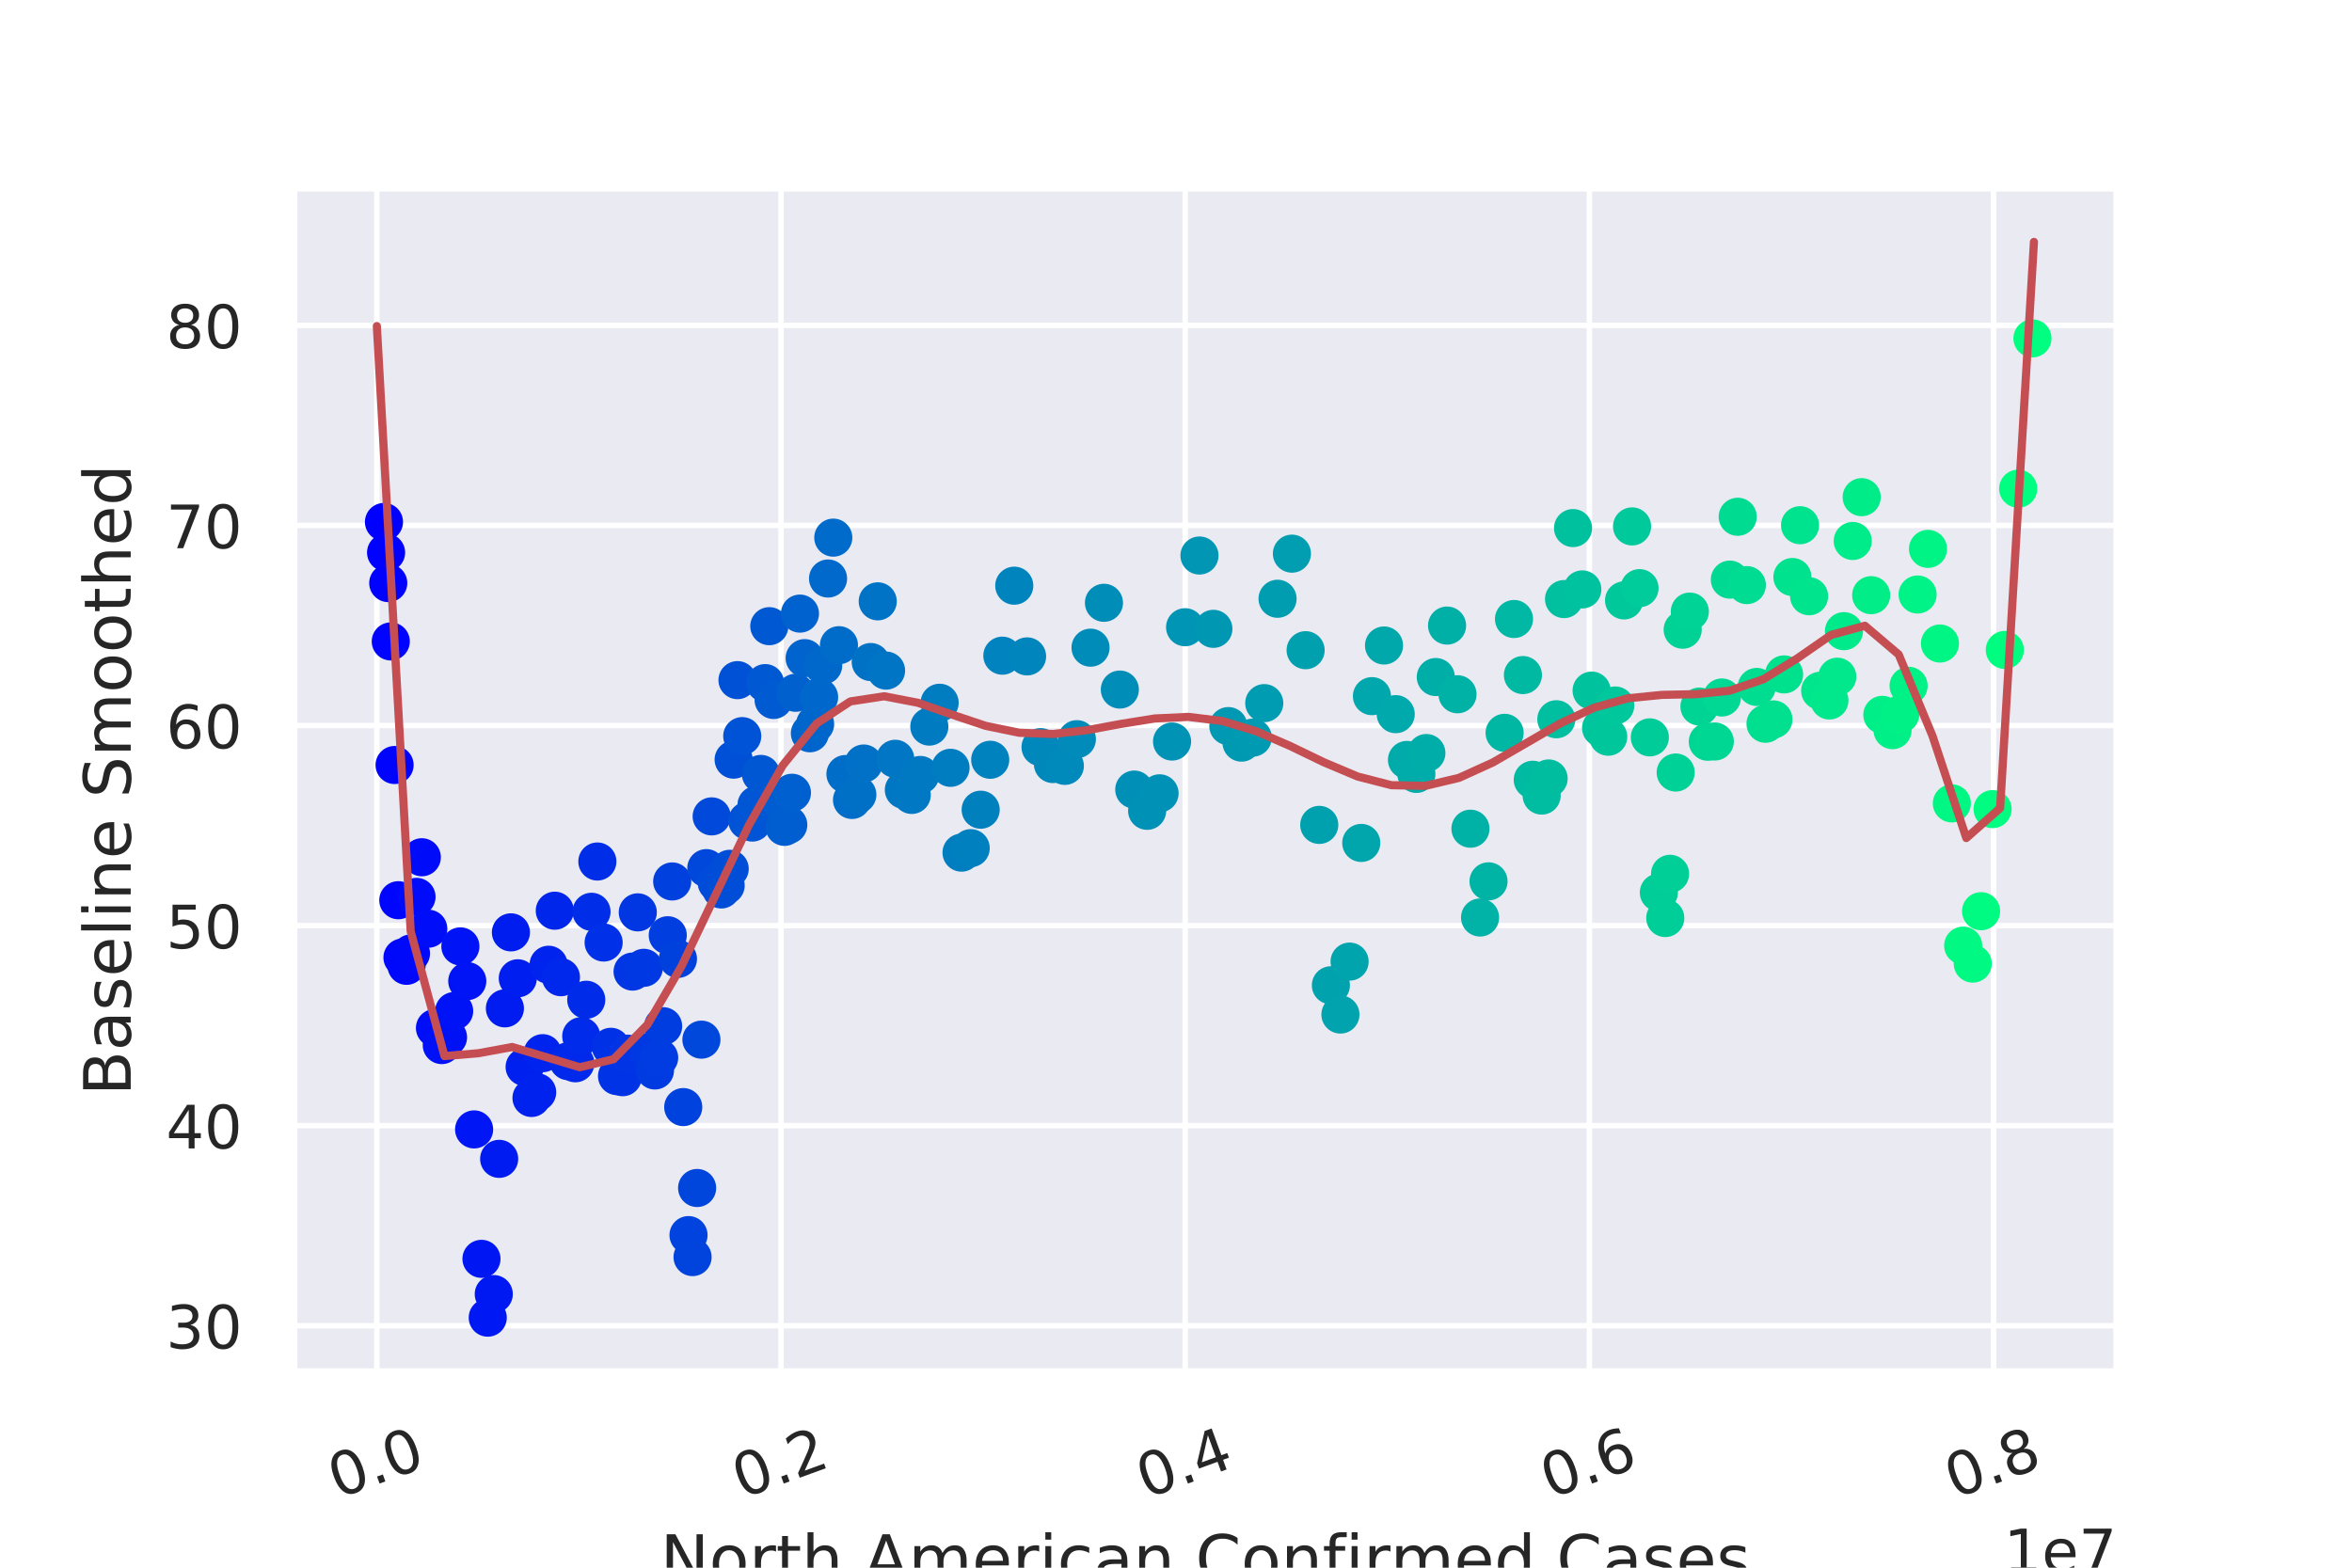 <?xml version="1.0" encoding="utf-8" standalone="no"?>
<!DOCTYPE svg PUBLIC "-//W3C//DTD SVG 1.1//EN"
  "http://www.w3.org/Graphics/SVG/1.1/DTD/svg11.dtd">
<!-- Created with matplotlib (https://matplotlib.org/) -->
<svg height="288pt" version="1.1" viewBox="0 0 432 288" width="432pt" xmlns="http://www.w3.org/2000/svg" xmlns:xlink="http://www.w3.org/1999/xlink">
 <defs>
  <style type="text/css">
*{stroke-linecap:butt;stroke-linejoin:round;}
  </style>
 </defs>
 <g id="figure_1">
  <g id="patch_1">
   <path d="M 0 288 
L 432 288 
L 432 0 
L 0 0 
z
" style="fill:#ffffff;"/>
  </g>
  <g id="axes_1">
   <g id="patch_2">
    <path d="M 54 252 
L 388.8 252 
L 388.8 34.56 
L 54 34.56 
z
" style="fill:#eaeaf2;"/>
   </g>
   <g id="matplotlib.axis_1">
    <g id="xtick_1">
     <g id="line2d_1">
      <path clip-path="url(#pf11cc5b156)" d="M 69.218 252 
L 69.218 34.56 
" style="fill:none;stroke:#ffffff;stroke-linecap:round;"/>
     </g>
     <g id="text_1">
      <!-- 0.0 -->
      <defs>
       <path d="M 31.781 66.406 
Q 24.172 66.406 20.328 58.906 
Q 16.5 51.422 16.5 36.375 
Q 16.5 21.391 20.328 13.891 
Q 24.172 6.391 31.781 6.391 
Q 39.453 6.391 43.281 13.891 
Q 47.125 21.391 47.125 36.375 
Q 47.125 51.422 43.281 58.906 
Q 39.453 66.406 31.781 66.406 
z
M 31.781 74.219 
Q 44.047 74.219 50.516 64.516 
Q 56.984 54.828 56.984 36.375 
Q 56.984 17.969 50.516 8.266 
Q 44.047 -1.422 31.781 -1.422 
Q 19.531 -1.422 13.062 8.266 
Q 6.594 17.969 6.594 36.375 
Q 6.594 54.828 13.062 64.516 
Q 19.531 74.219 31.781 74.219 
z
" id="DejaVuSans-48"/>
       <path d="M 10.688 12.406 
L 21 12.406 
L 21 0 
L 10.688 0 
z
" id="DejaVuSans-46"/>
      </defs>
      <g style="fill:#262626;" transform="translate(62.037 275.337)rotate(-20)scale(0.11 -0.11)">
       <use xlink:href="#DejaVuSans-48"/>
       <use x="63.623" xlink:href="#DejaVuSans-46"/>
       <use x="95.41" xlink:href="#DejaVuSans-48"/>
      </g>
     </g>
    </g>
    <g id="xtick_2">
     <g id="line2d_2">
      <path clip-path="url(#pf11cc5b156)" d="M 143.453 252 
L 143.453 34.56 
" style="fill:none;stroke:#ffffff;stroke-linecap:round;"/>
     </g>
     <g id="text_2">
      <!-- 0.2 -->
      <defs>
       <path d="M 19.188 8.297 
L 53.609 8.297 
L 53.609 0 
L 7.328 0 
L 7.328 8.297 
Q 12.938 14.109 22.625 23.891 
Q 32.328 33.688 34.812 36.531 
Q 39.547 41.844 41.422 45.531 
Q 43.312 49.219 43.312 52.781 
Q 43.312 58.594 39.234 62.25 
Q 35.156 65.922 28.609 65.922 
Q 23.969 65.922 18.812 64.312 
Q 13.672 62.703 7.812 59.422 
L 7.812 69.391 
Q 13.766 71.781 18.938 73 
Q 24.125 74.219 28.422 74.219 
Q 39.75 74.219 46.484 68.547 
Q 53.219 62.891 53.219 53.422 
Q 53.219 48.922 51.531 44.891 
Q 49.859 40.875 45.406 35.406 
Q 44.188 33.984 37.641 27.219 
Q 31.109 20.453 19.188 8.297 
z
" id="DejaVuSans-50"/>
      </defs>
      <g style="fill:#262626;" transform="translate(136.272 275.337)rotate(-20)scale(0.11 -0.11)">
       <use xlink:href="#DejaVuSans-48"/>
       <use x="63.623" xlink:href="#DejaVuSans-46"/>
       <use x="95.41" xlink:href="#DejaVuSans-50"/>
      </g>
     </g>
    </g>
    <g id="xtick_3">
     <g id="line2d_3">
      <path clip-path="url(#pf11cc5b156)" d="M 217.688 252 
L 217.688 34.56 
" style="fill:none;stroke:#ffffff;stroke-linecap:round;"/>
     </g>
     <g id="text_3">
      <!-- 0.4 -->
      <defs>
       <path d="M 37.797 64.312 
L 12.891 25.391 
L 37.797 25.391 
z
M 35.203 72.906 
L 47.609 72.906 
L 47.609 25.391 
L 58.016 25.391 
L 58.016 17.188 
L 47.609 17.188 
L 47.609 0 
L 37.797 0 
L 37.797 17.188 
L 4.891 17.188 
L 4.891 26.703 
z
" id="DejaVuSans-52"/>
      </defs>
      <g style="fill:#262626;" transform="translate(210.507 275.337)rotate(-20)scale(0.11 -0.11)">
       <use xlink:href="#DejaVuSans-48"/>
       <use x="63.623" xlink:href="#DejaVuSans-46"/>
       <use x="95.41" xlink:href="#DejaVuSans-52"/>
      </g>
     </g>
    </g>
    <g id="xtick_4">
     <g id="line2d_4">
      <path clip-path="url(#pf11cc5b156)" d="M 291.923 252 
L 291.923 34.56 
" style="fill:none;stroke:#ffffff;stroke-linecap:round;"/>
     </g>
     <g id="text_4">
      <!-- 0.6 -->
      <defs>
       <path d="M 33.016 40.375 
Q 26.375 40.375 22.484 35.828 
Q 18.609 31.297 18.609 23.391 
Q 18.609 15.531 22.484 10.953 
Q 26.375 6.391 33.016 6.391 
Q 39.656 6.391 43.531 10.953 
Q 47.406 15.531 47.406 23.391 
Q 47.406 31.297 43.531 35.828 
Q 39.656 40.375 33.016 40.375 
z
M 52.594 71.297 
L 52.594 62.312 
Q 48.875 64.062 45.094 64.984 
Q 41.312 65.922 37.594 65.922 
Q 27.828 65.922 22.672 59.328 
Q 17.531 52.734 16.797 39.406 
Q 19.672 43.656 24.016 45.922 
Q 28.375 48.188 33.594 48.188 
Q 44.578 48.188 50.953 41.516 
Q 57.328 34.859 57.328 23.391 
Q 57.328 12.156 50.688 5.359 
Q 44.047 -1.422 33.016 -1.422 
Q 20.359 -1.422 13.672 8.266 
Q 6.984 17.969 6.984 36.375 
Q 6.984 53.656 15.188 63.938 
Q 23.391 74.219 37.203 74.219 
Q 40.922 74.219 44.703 73.484 
Q 48.484 72.75 52.594 71.297 
z
" id="DejaVuSans-54"/>
      </defs>
      <g style="fill:#262626;" transform="translate(284.742 275.337)rotate(-20)scale(0.11 -0.11)">
       <use xlink:href="#DejaVuSans-48"/>
       <use x="63.623" xlink:href="#DejaVuSans-46"/>
       <use x="95.41" xlink:href="#DejaVuSans-54"/>
      </g>
     </g>
    </g>
    <g id="xtick_5">
     <g id="line2d_5">
      <path clip-path="url(#pf11cc5b156)" d="M 366.158 252 
L 366.158 34.56 
" style="fill:none;stroke:#ffffff;stroke-linecap:round;"/>
     </g>
     <g id="text_5">
      <!-- 0.8 -->
      <defs>
       <path d="M 31.781 34.625 
Q 24.75 34.625 20.719 30.859 
Q 16.703 27.094 16.703 20.516 
Q 16.703 13.922 20.719 10.156 
Q 24.75 6.391 31.781 6.391 
Q 38.812 6.391 42.859 10.172 
Q 46.922 13.969 46.922 20.516 
Q 46.922 27.094 42.891 30.859 
Q 38.875 34.625 31.781 34.625 
z
M 21.922 38.812 
Q 15.578 40.375 12.031 44.719 
Q 8.5 49.078 8.5 55.328 
Q 8.5 64.062 14.719 69.141 
Q 20.953 74.219 31.781 74.219 
Q 42.672 74.219 48.875 69.141 
Q 55.078 64.062 55.078 55.328 
Q 55.078 49.078 51.531 44.719 
Q 48 40.375 41.703 38.812 
Q 48.828 37.156 52.797 32.312 
Q 56.781 27.484 56.781 20.516 
Q 56.781 9.906 50.312 4.234 
Q 43.844 -1.422 31.781 -1.422 
Q 19.734 -1.422 13.25 4.234 
Q 6.781 9.906 6.781 20.516 
Q 6.781 27.484 10.781 32.312 
Q 14.797 37.156 21.922 38.812 
z
M 18.312 54.391 
Q 18.312 48.734 21.844 45.562 
Q 25.391 42.391 31.781 42.391 
Q 38.141 42.391 41.719 45.562 
Q 45.312 48.734 45.312 54.391 
Q 45.312 60.062 41.719 63.234 
Q 38.141 66.406 31.781 66.406 
Q 25.391 66.406 21.844 63.234 
Q 18.312 60.062 18.312 54.391 
z
" id="DejaVuSans-56"/>
      </defs>
      <g style="fill:#262626;" transform="translate(358.977 275.337)rotate(-20)scale(0.11 -0.11)">
       <use xlink:href="#DejaVuSans-48"/>
       <use x="63.623" xlink:href="#DejaVuSans-46"/>
       <use x="95.41" xlink:href="#DejaVuSans-56"/>
      </g>
     </g>
    </g>
    <g id="text_6">
     <!-- North American Confirmed Cases -->
     <defs>
      <path d="M 9.812 72.906 
L 23.094 72.906 
L 55.422 11.922 
L 55.422 72.906 
L 64.984 72.906 
L 64.984 0 
L 51.703 0 
L 19.391 60.984 
L 19.391 0 
L 9.812 0 
z
" id="DejaVuSans-78"/>
      <path d="M 30.609 48.391 
Q 23.391 48.391 19.188 42.75 
Q 14.984 37.109 14.984 27.297 
Q 14.984 17.484 19.156 11.844 
Q 23.344 6.203 30.609 6.203 
Q 37.797 6.203 41.984 11.859 
Q 46.188 17.531 46.188 27.297 
Q 46.188 37.016 41.984 42.703 
Q 37.797 48.391 30.609 48.391 
z
M 30.609 56 
Q 42.328 56 49.016 48.375 
Q 55.719 40.766 55.719 27.297 
Q 55.719 13.875 49.016 6.219 
Q 42.328 -1.422 30.609 -1.422 
Q 18.844 -1.422 12.172 6.219 
Q 5.516 13.875 5.516 27.297 
Q 5.516 40.766 12.172 48.375 
Q 18.844 56 30.609 56 
z
" id="DejaVuSans-111"/>
      <path d="M 41.109 46.297 
Q 39.594 47.172 37.812 47.578 
Q 36.031 48 33.891 48 
Q 26.266 48 22.188 43.047 
Q 18.109 38.094 18.109 28.812 
L 18.109 0 
L 9.078 0 
L 9.078 54.688 
L 18.109 54.688 
L 18.109 46.188 
Q 20.953 51.172 25.484 53.578 
Q 30.031 56 36.531 56 
Q 37.453 56 38.578 55.875 
Q 39.703 55.766 41.062 55.516 
z
" id="DejaVuSans-114"/>
      <path d="M 18.312 70.219 
L 18.312 54.688 
L 36.812 54.688 
L 36.812 47.703 
L 18.312 47.703 
L 18.312 18.016 
Q 18.312 11.328 20.141 9.422 
Q 21.969 7.516 27.594 7.516 
L 36.812 7.516 
L 36.812 0 
L 27.594 0 
Q 17.188 0 13.234 3.875 
Q 9.281 7.766 9.281 18.016 
L 9.281 47.703 
L 2.688 47.703 
L 2.688 54.688 
L 9.281 54.688 
L 9.281 70.219 
z
" id="DejaVuSans-116"/>
      <path d="M 54.891 33.016 
L 54.891 0 
L 45.906 0 
L 45.906 32.719 
Q 45.906 40.484 42.875 44.328 
Q 39.844 48.188 33.797 48.188 
Q 26.516 48.188 22.312 43.547 
Q 18.109 38.922 18.109 30.906 
L 18.109 0 
L 9.078 0 
L 9.078 75.984 
L 18.109 75.984 
L 18.109 46.188 
Q 21.344 51.125 25.703 53.562 
Q 30.078 56 35.797 56 
Q 45.219 56 50.047 50.172 
Q 54.891 44.344 54.891 33.016 
z
" id="DejaVuSans-104"/>
      <path id="DejaVuSans-32"/>
      <path d="M 34.188 63.188 
L 20.797 26.906 
L 47.609 26.906 
z
M 28.609 72.906 
L 39.797 72.906 
L 67.578 0 
L 57.328 0 
L 50.688 18.703 
L 17.828 18.703 
L 11.188 0 
L 0.781 0 
z
" id="DejaVuSans-65"/>
      <path d="M 52 44.188 
Q 55.375 50.25 60.062 53.125 
Q 64.75 56 71.094 56 
Q 79.641 56 84.281 50.016 
Q 88.922 44.047 88.922 33.016 
L 88.922 0 
L 79.891 0 
L 79.891 32.719 
Q 79.891 40.578 77.094 44.375 
Q 74.312 48.188 68.609 48.188 
Q 61.625 48.188 57.562 43.547 
Q 53.516 38.922 53.516 30.906 
L 53.516 0 
L 44.484 0 
L 44.484 32.719 
Q 44.484 40.625 41.703 44.406 
Q 38.922 48.188 33.109 48.188 
Q 26.219 48.188 22.156 43.531 
Q 18.109 38.875 18.109 30.906 
L 18.109 0 
L 9.078 0 
L 9.078 54.688 
L 18.109 54.688 
L 18.109 46.188 
Q 21.188 51.219 25.484 53.609 
Q 29.781 56 35.688 56 
Q 41.656 56 45.828 52.969 
Q 50 49.953 52 44.188 
z
" id="DejaVuSans-109"/>
      <path d="M 56.203 29.594 
L 56.203 25.203 
L 14.891 25.203 
Q 15.484 15.922 20.484 11.062 
Q 25.484 6.203 34.422 6.203 
Q 39.594 6.203 44.453 7.469 
Q 49.312 8.734 54.109 11.281 
L 54.109 2.781 
Q 49.266 0.734 44.188 -0.344 
Q 39.109 -1.422 33.891 -1.422 
Q 20.797 -1.422 13.156 6.188 
Q 5.516 13.812 5.516 26.812 
Q 5.516 40.234 12.766 48.109 
Q 20.016 56 32.328 56 
Q 43.359 56 49.781 48.891 
Q 56.203 41.797 56.203 29.594 
z
M 47.219 32.234 
Q 47.125 39.594 43.094 43.984 
Q 39.062 48.391 32.422 48.391 
Q 24.906 48.391 20.391 44.141 
Q 15.875 39.891 15.188 32.172 
z
" id="DejaVuSans-101"/>
      <path d="M 9.422 54.688 
L 18.406 54.688 
L 18.406 0 
L 9.422 0 
z
M 9.422 75.984 
L 18.406 75.984 
L 18.406 64.594 
L 9.422 64.594 
z
" id="DejaVuSans-105"/>
      <path d="M 48.781 52.594 
L 48.781 44.188 
Q 44.969 46.297 41.141 47.344 
Q 37.312 48.391 33.406 48.391 
Q 24.656 48.391 19.812 42.844 
Q 14.984 37.312 14.984 27.297 
Q 14.984 17.281 19.812 11.734 
Q 24.656 6.203 33.406 6.203 
Q 37.312 6.203 41.141 7.25 
Q 44.969 8.297 48.781 10.406 
L 48.781 2.094 
Q 45.016 0.344 40.984 -0.531 
Q 36.969 -1.422 32.422 -1.422 
Q 20.062 -1.422 12.781 6.344 
Q 5.516 14.109 5.516 27.297 
Q 5.516 40.672 12.859 48.328 
Q 20.219 56 33.016 56 
Q 37.156 56 41.109 55.141 
Q 45.062 54.297 48.781 52.594 
z
" id="DejaVuSans-99"/>
      <path d="M 34.281 27.484 
Q 23.391 27.484 19.188 25 
Q 14.984 22.516 14.984 16.5 
Q 14.984 11.719 18.141 8.906 
Q 21.297 6.109 26.703 6.109 
Q 34.188 6.109 38.703 11.406 
Q 43.219 16.703 43.219 25.484 
L 43.219 27.484 
z
M 52.203 31.203 
L 52.203 0 
L 43.219 0 
L 43.219 8.297 
Q 40.141 3.328 35.547 0.953 
Q 30.953 -1.422 24.312 -1.422 
Q 15.922 -1.422 10.953 3.297 
Q 6 8.016 6 15.922 
Q 6 25.141 12.172 29.828 
Q 18.359 34.516 30.609 34.516 
L 43.219 34.516 
L 43.219 35.406 
Q 43.219 41.609 39.141 45 
Q 35.062 48.391 27.688 48.391 
Q 23 48.391 18.547 47.266 
Q 14.109 46.141 10.016 43.891 
L 10.016 52.203 
Q 14.938 54.109 19.578 55.047 
Q 24.219 56 28.609 56 
Q 40.484 56 46.344 49.844 
Q 52.203 43.703 52.203 31.203 
z
" id="DejaVuSans-97"/>
      <path d="M 54.891 33.016 
L 54.891 0 
L 45.906 0 
L 45.906 32.719 
Q 45.906 40.484 42.875 44.328 
Q 39.844 48.188 33.797 48.188 
Q 26.516 48.188 22.312 43.547 
Q 18.109 38.922 18.109 30.906 
L 18.109 0 
L 9.078 0 
L 9.078 54.688 
L 18.109 54.688 
L 18.109 46.188 
Q 21.344 51.125 25.703 53.562 
Q 30.078 56 35.797 56 
Q 45.219 56 50.047 50.172 
Q 54.891 44.344 54.891 33.016 
z
" id="DejaVuSans-110"/>
      <path d="M 64.406 67.281 
L 64.406 56.891 
Q 59.422 61.531 53.781 63.812 
Q 48.141 66.109 41.797 66.109 
Q 29.297 66.109 22.656 58.469 
Q 16.016 50.828 16.016 36.375 
Q 16.016 21.969 22.656 14.328 
Q 29.297 6.688 41.797 6.688 
Q 48.141 6.688 53.781 8.984 
Q 59.422 11.281 64.406 15.922 
L 64.406 5.609 
Q 59.234 2.094 53.438 0.328 
Q 47.656 -1.422 41.219 -1.422 
Q 24.656 -1.422 15.125 8.703 
Q 5.609 18.844 5.609 36.375 
Q 5.609 53.953 15.125 64.078 
Q 24.656 74.219 41.219 74.219 
Q 47.75 74.219 53.531 72.484 
Q 59.328 70.75 64.406 67.281 
z
" id="DejaVuSans-67"/>
      <path d="M 37.109 75.984 
L 37.109 68.5 
L 28.516 68.5 
Q 23.688 68.5 21.797 66.547 
Q 19.922 64.594 19.922 59.516 
L 19.922 54.688 
L 34.719 54.688 
L 34.719 47.703 
L 19.922 47.703 
L 19.922 0 
L 10.891 0 
L 10.891 47.703 
L 2.297 47.703 
L 2.297 54.688 
L 10.891 54.688 
L 10.891 58.5 
Q 10.891 67.625 15.141 71.797 
Q 19.391 75.984 28.609 75.984 
z
" id="DejaVuSans-102"/>
      <path d="M 45.406 46.391 
L 45.406 75.984 
L 54.391 75.984 
L 54.391 0 
L 45.406 0 
L 45.406 8.203 
Q 42.578 3.328 38.25 0.953 
Q 33.938 -1.422 27.875 -1.422 
Q 17.969 -1.422 11.734 6.484 
Q 5.516 14.406 5.516 27.297 
Q 5.516 40.188 11.734 48.094 
Q 17.969 56 27.875 56 
Q 33.938 56 38.25 53.625 
Q 42.578 51.266 45.406 46.391 
z
M 14.797 27.297 
Q 14.797 17.391 18.875 11.75 
Q 22.953 6.109 30.078 6.109 
Q 37.203 6.109 41.297 11.75 
Q 45.406 17.391 45.406 27.297 
Q 45.406 37.203 41.297 42.844 
Q 37.203 48.484 30.078 48.484 
Q 22.953 48.484 18.875 42.844 
Q 14.797 37.203 14.797 27.297 
z
" id="DejaVuSans-100"/>
      <path d="M 44.281 53.078 
L 44.281 44.578 
Q 40.484 46.531 36.375 47.5 
Q 32.281 48.484 27.875 48.484 
Q 21.188 48.484 17.844 46.438 
Q 14.5 44.391 14.5 40.281 
Q 14.5 37.156 16.891 35.375 
Q 19.281 33.594 26.516 31.984 
L 29.594 31.297 
Q 39.156 29.25 43.188 25.516 
Q 47.219 21.781 47.219 15.094 
Q 47.219 7.469 41.188 3.016 
Q 35.156 -1.422 24.609 -1.422 
Q 20.219 -1.422 15.453 -0.562 
Q 10.688 0.297 5.422 2 
L 5.422 11.281 
Q 10.406 8.688 15.234 7.391 
Q 20.062 6.109 24.812 6.109 
Q 31.156 6.109 34.562 8.281 
Q 37.984 10.453 37.984 14.406 
Q 37.984 18.062 35.516 20.016 
Q 33.062 21.969 24.703 23.781 
L 21.578 24.516 
Q 13.234 26.266 9.516 29.906 
Q 5.812 33.547 5.812 39.891 
Q 5.812 47.609 11.281 51.797 
Q 16.75 56 26.812 56 
Q 31.781 56 36.172 55.266 
Q 40.578 54.547 44.281 53.078 
z
" id="DejaVuSans-115"/>
     </defs>
     <g style="fill:#262626;" transform="translate(121.282 290.605)scale(0.12 -0.12)">
      <use xlink:href="#DejaVuSans-78"/>
      <use x="74.805" xlink:href="#DejaVuSans-111"/>
      <use x="135.986" xlink:href="#DejaVuSans-114"/>
      <use x="177.1" xlink:href="#DejaVuSans-116"/>
      <use x="216.309" xlink:href="#DejaVuSans-104"/>
      <use x="279.688" xlink:href="#DejaVuSans-32"/>
      <use x="311.475" xlink:href="#DejaVuSans-65"/>
      <use x="379.883" xlink:href="#DejaVuSans-109"/>
      <use x="477.295" xlink:href="#DejaVuSans-101"/>
      <use x="538.818" xlink:href="#DejaVuSans-114"/>
      <use x="579.932" xlink:href="#DejaVuSans-105"/>
      <use x="607.715" xlink:href="#DejaVuSans-99"/>
      <use x="662.695" xlink:href="#DejaVuSans-97"/>
      <use x="723.975" xlink:href="#DejaVuSans-110"/>
      <use x="787.354" xlink:href="#DejaVuSans-32"/>
      <use x="819.141" xlink:href="#DejaVuSans-67"/>
      <use x="888.965" xlink:href="#DejaVuSans-111"/>
      <use x="950.146" xlink:href="#DejaVuSans-110"/>
      <use x="1013.525" xlink:href="#DejaVuSans-102"/>
      <use x="1048.73" xlink:href="#DejaVuSans-105"/>
      <use x="1076.514" xlink:href="#DejaVuSans-114"/>
      <use x="1117.611" xlink:href="#DejaVuSans-109"/>
      <use x="1215.023" xlink:href="#DejaVuSans-101"/>
      <use x="1276.547" xlink:href="#DejaVuSans-100"/>
      <use x="1340.023" xlink:href="#DejaVuSans-32"/>
      <use x="1371.811" xlink:href="#DejaVuSans-67"/>
      <use x="1441.635" xlink:href="#DejaVuSans-97"/>
      <use x="1502.914" xlink:href="#DejaVuSans-115"/>
      <use x="1555.014" xlink:href="#DejaVuSans-101"/>
      <use x="1616.537" xlink:href="#DejaVuSans-115"/>
     </g>
    </g>
    <g id="text_7">
     <!-- 1e7 -->
     <defs>
      <path d="M 12.406 8.297 
L 28.516 8.297 
L 28.516 63.922 
L 10.984 60.406 
L 10.984 69.391 
L 28.422 72.906 
L 38.281 72.906 
L 38.281 8.297 
L 54.391 8.297 
L 54.391 0 
L 12.406 0 
z
" id="DejaVuSans-49"/>
      <path d="M 8.203 72.906 
L 55.078 72.906 
L 55.078 68.703 
L 28.609 0 
L 18.312 0 
L 43.219 64.594 
L 8.203 64.594 
z
" id="DejaVuSans-55"/>
     </defs>
     <g style="fill:#262626;" transform="translate(368.034 288.845)scale(0.11 -0.11)">
      <use xlink:href="#DejaVuSans-49"/>
      <use x="63.623" xlink:href="#DejaVuSans-101"/>
      <use x="125.146" xlink:href="#DejaVuSans-55"/>
     </g>
    </g>
   </g>
   <g id="matplotlib.axis_2">
    <g id="ytick_1">
     <g id="line2d_6">
      <path clip-path="url(#pf11cc5b156)" d="M 54 243.548 
L 388.8 243.548 
" style="fill:none;stroke:#ffffff;stroke-linecap:round;"/>
     </g>
     <g id="text_8">
      <!-- 30 -->
      <defs>
       <path d="M 40.578 39.312 
Q 47.656 37.797 51.625 33 
Q 55.609 28.219 55.609 21.188 
Q 55.609 10.406 48.188 4.484 
Q 40.766 -1.422 27.094 -1.422 
Q 22.516 -1.422 17.656 -0.516 
Q 12.797 0.391 7.625 2.203 
L 7.625 11.719 
Q 11.719 9.328 16.594 8.109 
Q 21.484 6.891 26.812 6.891 
Q 36.078 6.891 40.938 10.547 
Q 45.797 14.203 45.797 21.188 
Q 45.797 27.641 41.281 31.266 
Q 36.766 34.906 28.719 34.906 
L 20.219 34.906 
L 20.219 43.016 
L 29.109 43.016 
Q 36.375 43.016 40.234 45.922 
Q 44.094 48.828 44.094 54.297 
Q 44.094 59.906 40.109 62.906 
Q 36.141 65.922 28.719 65.922 
Q 24.656 65.922 20.016 65.031 
Q 15.375 64.156 9.812 62.312 
L 9.812 71.094 
Q 15.438 72.656 20.344 73.438 
Q 25.25 74.219 29.594 74.219 
Q 40.828 74.219 47.359 69.109 
Q 53.906 64.016 53.906 55.328 
Q 53.906 49.266 50.438 45.094 
Q 46.969 40.922 40.578 39.312 
z
" id="DejaVuSans-51"/>
      </defs>
      <g style="fill:#262626;" transform="translate(30.503 247.727)scale(0.11 -0.11)">
       <use xlink:href="#DejaVuSans-51"/>
       <use x="63.623" xlink:href="#DejaVuSans-48"/>
      </g>
     </g>
    </g>
    <g id="ytick_2">
     <g id="line2d_7">
      <path clip-path="url(#pf11cc5b156)" d="M 54 206.794 
L 388.8 206.794 
" style="fill:none;stroke:#ffffff;stroke-linecap:round;"/>
     </g>
     <g id="text_9">
      <!-- 40 -->
      <g style="fill:#262626;" transform="translate(30.503 210.973)scale(0.11 -0.11)">
       <use xlink:href="#DejaVuSans-52"/>
       <use x="63.623" xlink:href="#DejaVuSans-48"/>
      </g>
     </g>
    </g>
    <g id="ytick_3">
     <g id="line2d_8">
      <path clip-path="url(#pf11cc5b156)" d="M 54 170.041 
L 388.8 170.041 
" style="fill:none;stroke:#ffffff;stroke-linecap:round;"/>
     </g>
     <g id="text_10">
      <!-- 50 -->
      <defs>
       <path d="M 10.797 72.906 
L 49.516 72.906 
L 49.516 64.594 
L 19.828 64.594 
L 19.828 46.734 
Q 21.969 47.469 24.109 47.828 
Q 26.266 48.188 28.422 48.188 
Q 40.625 48.188 47.75 41.5 
Q 54.891 34.812 54.891 23.391 
Q 54.891 11.625 47.562 5.094 
Q 40.234 -1.422 26.906 -1.422 
Q 22.312 -1.422 17.547 -0.641 
Q 12.797 0.141 7.719 1.703 
L 7.719 11.625 
Q 12.109 9.234 16.797 8.062 
Q 21.484 6.891 26.703 6.891 
Q 35.156 6.891 40.078 11.328 
Q 45.016 15.766 45.016 23.391 
Q 45.016 31 40.078 35.438 
Q 35.156 39.891 26.703 39.891 
Q 22.75 39.891 18.812 39.016 
Q 14.891 38.141 10.797 36.281 
z
" id="DejaVuSans-53"/>
      </defs>
      <g style="fill:#262626;" transform="translate(30.503 174.22)scale(0.11 -0.11)">
       <use xlink:href="#DejaVuSans-53"/>
       <use x="63.623" xlink:href="#DejaVuSans-48"/>
      </g>
     </g>
    </g>
    <g id="ytick_4">
     <g id="line2d_9">
      <path clip-path="url(#pf11cc5b156)" d="M 54 133.287 
L 388.8 133.287 
" style="fill:none;stroke:#ffffff;stroke-linecap:round;"/>
     </g>
     <g id="text_11">
      <!-- 60 -->
      <g style="fill:#262626;" transform="translate(30.503 137.466)scale(0.11 -0.11)">
       <use xlink:href="#DejaVuSans-54"/>
       <use x="63.623" xlink:href="#DejaVuSans-48"/>
      </g>
     </g>
    </g>
    <g id="ytick_5">
     <g id="line2d_10">
      <path clip-path="url(#pf11cc5b156)" d="M 54 96.533 
L 388.8 96.533 
" style="fill:none;stroke:#ffffff;stroke-linecap:round;"/>
     </g>
     <g id="text_12">
      <!-- 70 -->
      <g style="fill:#262626;" transform="translate(30.503 100.713)scale(0.11 -0.11)">
       <use xlink:href="#DejaVuSans-55"/>
       <use x="63.623" xlink:href="#DejaVuSans-48"/>
      </g>
     </g>
    </g>
    <g id="ytick_6">
     <g id="line2d_11">
      <path clip-path="url(#pf11cc5b156)" d="M 54 59.78 
L 388.8 59.78 
" style="fill:none;stroke:#ffffff;stroke-linecap:round;"/>
     </g>
     <g id="text_13">
      <!-- 80 -->
      <g style="fill:#262626;" transform="translate(30.503 63.959)scale(0.11 -0.11)">
       <use xlink:href="#DejaVuSans-56"/>
       <use x="63.623" xlink:href="#DejaVuSans-48"/>
      </g>
     </g>
    </g>
    <g id="text_14">
     <!-- Baseline Smoothed -->
     <defs>
      <path d="M 19.672 34.812 
L 19.672 8.109 
L 35.5 8.109 
Q 43.453 8.109 47.281 11.406 
Q 51.125 14.703 51.125 21.484 
Q 51.125 28.328 47.281 31.562 
Q 43.453 34.812 35.5 34.812 
z
M 19.672 64.797 
L 19.672 42.828 
L 34.281 42.828 
Q 41.5 42.828 45.031 45.531 
Q 48.578 48.25 48.578 53.812 
Q 48.578 59.328 45.031 62.062 
Q 41.5 64.797 34.281 64.797 
z
M 9.812 72.906 
L 35.016 72.906 
Q 46.297 72.906 52.391 68.219 
Q 58.5 63.531 58.5 54.891 
Q 58.5 48.188 55.375 44.234 
Q 52.25 40.281 46.188 39.312 
Q 53.469 37.75 57.5 32.781 
Q 61.531 27.828 61.531 20.406 
Q 61.531 10.641 54.891 5.312 
Q 48.25 0 35.984 0 
L 9.812 0 
z
" id="DejaVuSans-66"/>
      <path d="M 9.422 75.984 
L 18.406 75.984 
L 18.406 0 
L 9.422 0 
z
" id="DejaVuSans-108"/>
      <path d="M 53.516 70.516 
L 53.516 60.891 
Q 47.906 63.578 42.922 64.891 
Q 37.938 66.219 33.297 66.219 
Q 25.25 66.219 20.875 63.094 
Q 16.5 59.969 16.5 54.203 
Q 16.5 49.359 19.406 46.891 
Q 22.312 44.438 30.422 42.922 
L 36.375 41.703 
Q 47.406 39.594 52.656 34.297 
Q 57.906 29 57.906 20.125 
Q 57.906 9.516 50.797 4.047 
Q 43.703 -1.422 29.984 -1.422 
Q 24.812 -1.422 18.969 -0.25 
Q 13.141 0.922 6.891 3.219 
L 6.891 13.375 
Q 12.891 10.016 18.656 8.297 
Q 24.422 6.594 29.984 6.594 
Q 38.422 6.594 43.016 9.906 
Q 47.609 13.234 47.609 19.391 
Q 47.609 24.75 44.312 27.781 
Q 41.016 30.812 33.5 32.328 
L 27.484 33.5 
Q 16.453 35.688 11.516 40.375 
Q 6.594 45.062 6.594 53.422 
Q 6.594 63.094 13.406 68.656 
Q 20.219 74.219 32.172 74.219 
Q 37.312 74.219 42.625 73.281 
Q 47.953 72.359 53.516 70.516 
z
" id="DejaVuSans-83"/>
     </defs>
     <g style="fill:#262626;" transform="translate(24.007 201.278)rotate(-90)scale(0.12 -0.12)">
      <use xlink:href="#DejaVuSans-66"/>
      <use x="68.604" xlink:href="#DejaVuSans-97"/>
      <use x="129.883" xlink:href="#DejaVuSans-115"/>
      <use x="181.982" xlink:href="#DejaVuSans-101"/>
      <use x="243.506" xlink:href="#DejaVuSans-108"/>
      <use x="271.289" xlink:href="#DejaVuSans-105"/>
      <use x="299.072" xlink:href="#DejaVuSans-110"/>
      <use x="362.451" xlink:href="#DejaVuSans-101"/>
      <use x="423.975" xlink:href="#DejaVuSans-32"/>
      <use x="455.762" xlink:href="#DejaVuSans-83"/>
      <use x="519.238" xlink:href="#DejaVuSans-109"/>
      <use x="616.65" xlink:href="#DejaVuSans-111"/>
      <use x="677.832" xlink:href="#DejaVuSans-111"/>
      <use x="739.014" xlink:href="#DejaVuSans-116"/>
      <use x="778.223" xlink:href="#DejaVuSans-104"/>
      <use x="841.602" xlink:href="#DejaVuSans-101"/>
      <use x="903.125" xlink:href="#DejaVuSans-100"/>
     </g>
    </g>
   </g>
   <g id="PathCollection_1">
    <defs>
     <path d="M 0 3 
C 0.796 3 1.559 2.684 2.121 2.121 
C 2.684 1.559 3 0.796 3 0 
C 3 -0.796 2.684 -1.559 2.121 -2.121 
C 1.559 -2.684 0.796 -3 0 -3 
C -0.796 -3 -1.559 -2.684 -2.121 -2.121 
C -2.684 -1.559 -3 -0.796 -3 0 
C -3 0.796 -2.684 1.559 -2.121 2.121 
C -1.559 2.684 -0.796 3 0 3 
z
" id="C0_0_f2ce7545c0"/>
    </defs>
    <g clip-path="url(#pf11cc5b156)">
     <use style="fill:#0000ff;stroke:#0000ff;" x="70.525" xlink:href="#C0_0_f2ce7545c0" y="95.89"/>
    </g>
    <g clip-path="url(#pf11cc5b156)">
     <use style="fill:#0001fe;stroke:#0001fe;" x="70.912" xlink:href="#C0_0_f2ce7545c0" y="101.511"/>
    </g>
    <g clip-path="url(#pf11cc5b156)">
     <use style="fill:#0002fe;stroke:#0002fe;" x="71.311" xlink:href="#C0_0_f2ce7545c0" y="107.117"/>
    </g>
    <g clip-path="url(#pf11cc5b156)">
     <use style="fill:#0003fe;stroke:#0003fe;" x="71.775" xlink:href="#C0_0_f2ce7545c0" y="117.837"/>
    </g>
    <g clip-path="url(#pf11cc5b156)">
     <use style="fill:#0004fd;stroke:#0004fd;" x="72.474" xlink:href="#C0_0_f2ce7545c0" y="140.54"/>
    </g>
    <g clip-path="url(#pf11cc5b156)">
     <use style="fill:#0006fc;stroke:#0006fc;" x="73.159" xlink:href="#C0_0_f2ce7545c0" y="165.381"/>
    </g>
    <g clip-path="url(#pf11cc5b156)">
     <use style="fill:#0007fc;stroke:#0007fc;" x="73.924" xlink:href="#C0_0_f2ce7545c0" y="175.912"/>
    </g>
    <g clip-path="url(#pf11cc5b156)">
     <use style="fill:#0008fb;stroke:#0008fb;" x="74.671" xlink:href="#C0_0_f2ce7545c0" y="177.431"/>
    </g>
    <g clip-path="url(#pf11cc5b156)">
     <use style="fill:#0009fa;stroke:#0009fa;" x="75.487" xlink:href="#C0_0_f2ce7545c0" y="175.159"/>
    </g>
    <g clip-path="url(#pf11cc5b156)">
     <use style="fill:#000bfa;stroke:#000bfa;" x="76.504" xlink:href="#C0_0_f2ce7545c0" y="164.767"/>
    </g>
    <g clip-path="url(#pf11cc5b156)">
     <use style="fill:#000cf9;stroke:#000cf9;" x="77.476" xlink:href="#C0_0_f2ce7545c0" y="157.487"/>
    </g>
    <g clip-path="url(#pf11cc5b156)">
     <use style="fill:#000df8;stroke:#000df8;" x="78.661" xlink:href="#C0_0_f2ce7545c0" y="170.615"/>
    </g>
    <g clip-path="url(#pf11cc5b156)">
     <use style="fill:#000ef8;stroke:#000ef8;" x="79.891" xlink:href="#C0_0_f2ce7545c0" y="188.854"/>
    </g>
    <g clip-path="url(#pf11cc5b156)">
     <use style="fill:#0010f7;stroke:#0010f7;" x="81.141" xlink:href="#C0_0_f2ce7545c0" y="191.992"/>
    </g>
    <g clip-path="url(#pf11cc5b156)">
     <use style="fill:#0011f6;stroke:#0011f6;" x="82.291" xlink:href="#C0_0_f2ce7545c0" y="190.562"/>
    </g>
    <g clip-path="url(#pf11cc5b156)">
     <use style="fill:#0012f6;stroke:#0012f6;" x="83.418" xlink:href="#C0_0_f2ce7545c0" y="185.741"/>
    </g>
    <g clip-path="url(#pf11cc5b156)">
     <use style="fill:#0013f6;stroke:#0013f6;" x="84.561" xlink:href="#C0_0_f2ce7545c0" y="173.862"/>
    </g>
    <g clip-path="url(#pf11cc5b156)">
     <use style="fill:#0014f5;stroke:#0014f5;" x="85.825" xlink:href="#C0_0_f2ce7545c0" y="180.241"/>
    </g>
    <g clip-path="url(#pf11cc5b156)">
     <use style="fill:#0016f4;stroke:#0016f4;" x="87.081" xlink:href="#C0_0_f2ce7545c0" y="207.484"/>
    </g>
    <g clip-path="url(#pf11cc5b156)">
     <use style="fill:#0017f4;stroke:#0017f4;" x="88.434" xlink:href="#C0_0_f2ce7545c0" y="231.262"/>
    </g>
    <g clip-path="url(#pf11cc5b156)">
     <use style="fill:#0018f3;stroke:#0018f3;" x="89.587" xlink:href="#C0_0_f2ce7545c0" y="242.066"/>
    </g>
    <g clip-path="url(#pf11cc5b156)">
     <use style="fill:#0019f2;stroke:#0019f2;" x="90.693" xlink:href="#C0_0_f2ce7545c0" y="237.739"/>
    </g>
    <g clip-path="url(#pf11cc5b156)">
     <use style="fill:#001bf2;stroke:#001bf2;" x="91.683" xlink:href="#C0_0_f2ce7545c0" y="212.893"/>
    </g>
    <g clip-path="url(#pf11cc5b156)">
     <use style="fill:#001cf1;stroke:#001cf1;" x="92.736" xlink:href="#C0_0_f2ce7545c0" y="185.244"/>
    </g>
    <g clip-path="url(#pf11cc5b156)">
     <use style="fill:#001df0;stroke:#001df0;" x="93.843" xlink:href="#C0_0_f2ce7545c0" y="171.283"/>
    </g>
    <g clip-path="url(#pf11cc5b156)">
     <use style="fill:#001ef0;stroke:#001ef0;" x="95.104" xlink:href="#C0_0_f2ce7545c0" y="179.723"/>
    </g>
    <g clip-path="url(#pf11cc5b156)">
     <use style="fill:#0020ef;stroke:#0020ef;" x="96.362" xlink:href="#C0_0_f2ce7545c0" y="196.011"/>
    </g>
    <g clip-path="url(#pf11cc5b156)">
     <use style="fill:#0021ee;stroke:#0021ee;" x="97.623" xlink:href="#C0_0_f2ce7545c0" y="201.707"/>
    </g>
    <g clip-path="url(#pf11cc5b156)">
     <use style="fill:#0022ee;stroke:#0022ee;" x="98.665" xlink:href="#C0_0_f2ce7545c0" y="200.666"/>
    </g>
    <g clip-path="url(#pf11cc5b156)">
     <use style="fill:#0023ee;stroke:#0023ee;" x="99.676" xlink:href="#C0_0_f2ce7545c0" y="193.48"/>
    </g>
    <g clip-path="url(#pf11cc5b156)">
     <use style="fill:#0024ed;stroke:#0024ed;" x="100.761" xlink:href="#C0_0_f2ce7545c0" y="177.235"/>
    </g>
    <g clip-path="url(#pf11cc5b156)">
     <use style="fill:#0026ec;stroke:#0026ec;" x="101.899" xlink:href="#C0_0_f2ce7545c0" y="167.306"/>
    </g>
    <g clip-path="url(#pf11cc5b156)">
     <use style="fill:#0027ec;stroke:#0027ec;" x="103.028" xlink:href="#C0_0_f2ce7545c0" y="179.522"/>
    </g>
    <g clip-path="url(#pf11cc5b156)">
     <use style="fill:#0028eb;stroke:#0028eb;" x="104.404" xlink:href="#C0_0_f2ce7545c0" y="194.955"/>
    </g>
    <g clip-path="url(#pf11cc5b156)">
     <use style="fill:#0029eb;stroke:#0029eb;" x="105.675" xlink:href="#C0_0_f2ce7545c0" y="195.333"/>
    </g>
    <g clip-path="url(#pf11cc5b156)">
     <use style="fill:#002bea;stroke:#002bea;" x="106.759" xlink:href="#C0_0_f2ce7545c0" y="190.36"/>
    </g>
    <g clip-path="url(#pf11cc5b156)">
     <use style="fill:#002ce9;stroke:#002ce9;" x="107.678" xlink:href="#C0_0_f2ce7545c0" y="183.667"/>
    </g>
    <g clip-path="url(#pf11cc5b156)">
     <use style="fill:#002de8;stroke:#002de8;" x="108.643" xlink:href="#C0_0_f2ce7545c0" y="167.505"/>
    </g>
    <g clip-path="url(#pf11cc5b156)">
     <use style="fill:#002ee8;stroke:#002ee8;" x="109.72" xlink:href="#C0_0_f2ce7545c0" y="158.268"/>
    </g>
    <g clip-path="url(#pf11cc5b156)">
     <use style="fill:#0030e7;stroke:#0030e7;" x="110.871" xlink:href="#C0_0_f2ce7545c0" y="173.15"/>
    </g>
    <g clip-path="url(#pf11cc5b156)">
     <use style="fill:#0031e6;stroke:#0031e6;" x="112.203" xlink:href="#C0_0_f2ce7545c0" y="192.31"/>
    </g>
    <g clip-path="url(#pf11cc5b156)">
     <use style="fill:#0032e6;stroke:#0032e6;" x="113.334" xlink:href="#C0_0_f2ce7545c0" y="197.696"/>
    </g>
    <g clip-path="url(#pf11cc5b156)">
     <use style="fill:#0033e6;stroke:#0033e6;" x="114.374" xlink:href="#C0_0_f2ce7545c0" y="197.89"/>
    </g>
    <g clip-path="url(#pf11cc5b156)">
     <use style="fill:#0034e5;stroke:#0034e5;" x="115.256" xlink:href="#C0_0_f2ce7545c0" y="193.567"/>
    </g>
    <g clip-path="url(#pf11cc5b156)">
     <use style="fill:#0036e4;stroke:#0036e4;" x="116.19" xlink:href="#C0_0_f2ce7545c0" y="178.49"/>
    </g>
    <g clip-path="url(#pf11cc5b156)">
     <use style="fill:#0037e3;stroke:#0037e3;" x="117.143" xlink:href="#C0_0_f2ce7545c0" y="167.608"/>
    </g>
    <g clip-path="url(#pf11cc5b156)">
     <use style="fill:#0038e3;stroke:#0038e3;" x="118.251" xlink:href="#C0_0_f2ce7545c0" y="177.799"/>
    </g>
    <g clip-path="url(#pf11cc5b156)">
     <use style="fill:#0039e2;stroke:#0039e2;" x="119.3" xlink:href="#C0_0_f2ce7545c0" y="193.203"/>
    </g>
    <g clip-path="url(#pf11cc5b156)">
     <use style="fill:#003be2;stroke:#003be2;" x="120.297" xlink:href="#C0_0_f2ce7545c0" y="196.655"/>
    </g>
    <g clip-path="url(#pf11cc5b156)">
     <use style="fill:#003ce1;stroke:#003ce1;" x="121.071" xlink:href="#C0_0_f2ce7545c0" y="194.311"/>
    </g>
    <g clip-path="url(#pf11cc5b156)">
     <use style="fill:#003de0;stroke:#003de0;" x="121.803" xlink:href="#C0_0_f2ce7545c0" y="188.525"/>
    </g>
    <g clip-path="url(#pf11cc5b156)">
     <use style="fill:#003ee0;stroke:#003ee0;" x="122.65" xlink:href="#C0_0_f2ce7545c0" y="171.817"/>
    </g>
    <g clip-path="url(#pf11cc5b156)">
     <use style="fill:#0040df;stroke:#0040df;" x="123.465" xlink:href="#C0_0_f2ce7545c0" y="161.932"/>
    </g>
    <g clip-path="url(#pf11cc5b156)">
     <use style="fill:#0041de;stroke:#0041de;" x="124.522" xlink:href="#C0_0_f2ce7545c0" y="176.16"/>
    </g>
    <g clip-path="url(#pf11cc5b156)">
     <use style="fill:#0042de;stroke:#0042de;" x="125.491" xlink:href="#C0_0_f2ce7545c0" y="203.385"/>
    </g>
    <g clip-path="url(#pf11cc5b156)">
     <use style="fill:#0043de;stroke:#0043de;" x="126.463" xlink:href="#C0_0_f2ce7545c0" y="226.902"/>
    </g>
    <g clip-path="url(#pf11cc5b156)">
     <use style="fill:#0044dd;stroke:#0044dd;" x="127.206" xlink:href="#C0_0_f2ce7545c0" y="230.94"/>
    </g>
    <g clip-path="url(#pf11cc5b156)">
     <use style="fill:#0046dc;stroke:#0046dc;" x="128.044" xlink:href="#C0_0_f2ce7545c0" y="218.247"/>
    </g>
    <g clip-path="url(#pf11cc5b156)">
     <use style="fill:#0047dc;stroke:#0047dc;" x="128.832" xlink:href="#C0_0_f2ce7545c0" y="190.995"/>
    </g>
    <g clip-path="url(#pf11cc5b156)">
     <use style="fill:#0048db;stroke:#0048db;" x="129.734" xlink:href="#C0_0_f2ce7545c0" y="159.484"/>
    </g>
    <g clip-path="url(#pf11cc5b156)">
     <use style="fill:#0049db;stroke:#0049db;" x="130.715" xlink:href="#C0_0_f2ce7545c0" y="149.978"/>
    </g>
    <g clip-path="url(#pf11cc5b156)">
     <use style="fill:#004bda;stroke:#004bda;" x="131.638" xlink:href="#C0_0_f2ce7545c0" y="162.149"/>
    </g>
    <g clip-path="url(#pf11cc5b156)">
     <use style="fill:#004cd9;stroke:#004cd9;" x="132.485" xlink:href="#C0_0_f2ce7545c0" y="163.402"/>
    </g>
    <g clip-path="url(#pf11cc5b156)">
     <use style="fill:#004dd8;stroke:#004dd8;" x="133.283" xlink:href="#C0_0_f2ce7545c0" y="162.675"/>
    </g>
    <g clip-path="url(#pf11cc5b156)">
     <use style="fill:#004ed8;stroke:#004ed8;" x="134.026" xlink:href="#C0_0_f2ce7545c0" y="159.61"/>
    </g>
    <g clip-path="url(#pf11cc5b156)">
     <use style="fill:#0050d7;stroke:#0050d7;" x="134.75" xlink:href="#C0_0_f2ce7545c0" y="139.555"/>
    </g>
    <g clip-path="url(#pf11cc5b156)">
     <use style="fill:#0051d6;stroke:#0051d6;" x="135.459" xlink:href="#C0_0_f2ce7545c0" y="124.948"/>
    </g>
    <g clip-path="url(#pf11cc5b156)">
     <use style="fill:#0052d6;stroke:#0052d6;" x="136.33" xlink:href="#C0_0_f2ce7545c0" y="135.234"/>
    </g>
    <g clip-path="url(#pf11cc5b156)">
     <use style="fill:#0053d6;stroke:#0053d6;" x="137.259" xlink:href="#C0_0_f2ce7545c0" y="150.775"/>
    </g>
    <g clip-path="url(#pf11cc5b156)">
     <use style="fill:#0054d5;stroke:#0054d5;" x="138.182" xlink:href="#C0_0_f2ce7545c0" y="151.111"/>
    </g>
    <g clip-path="url(#pf11cc5b156)">
     <use style="fill:#0056d4;stroke:#0056d4;" x="138.952" xlink:href="#C0_0_f2ce7545c0" y="147.867"/>
    </g>
    <g clip-path="url(#pf11cc5b156)">
     <use style="fill:#0057d3;stroke:#0057d3;" x="139.752" xlink:href="#C0_0_f2ce7545c0" y="142.181"/>
    </g>
    <g clip-path="url(#pf11cc5b156)">
     <use style="fill:#0058d3;stroke:#0058d3;" x="140.547" xlink:href="#C0_0_f2ce7545c0" y="125.494"/>
    </g>
    <g clip-path="url(#pf11cc5b156)">
     <use style="fill:#0059d2;stroke:#0059d2;" x="141.3" xlink:href="#C0_0_f2ce7545c0" y="115.035"/>
    </g>
    <g clip-path="url(#pf11cc5b156)">
     <use style="fill:#005bd2;stroke:#005bd2;" x="142.09" xlink:href="#C0_0_f2ce7545c0" y="128.593"/>
    </g>
    <g clip-path="url(#pf11cc5b156)">
     <use style="fill:#005cd1;stroke:#005cd1;" x="143.223" xlink:href="#C0_0_f2ce7545c0" y="147.065"/>
    </g>
    <g clip-path="url(#pf11cc5b156)">
     <use style="fill:#005dd0;stroke:#005dd0;" x="144.091" xlink:href="#C0_0_f2ce7545c0" y="151.904"/>
    </g>
    <g clip-path="url(#pf11cc5b156)">
     <use style="fill:#005ed0;stroke:#005ed0;" x="144.787" xlink:href="#C0_0_f2ce7545c0" y="151.533"/>
    </g>
    <g clip-path="url(#pf11cc5b156)">
     <use style="fill:#0060cf;stroke:#0060cf;" x="145.458" xlink:href="#C0_0_f2ce7545c0" y="145.637"/>
    </g>
    <g clip-path="url(#pf11cc5b156)">
     <use style="fill:#0061ce;stroke:#0061ce;" x="146.14" xlink:href="#C0_0_f2ce7545c0" y="127.27"/>
    </g>
    <g clip-path="url(#pf11cc5b156)">
     <use style="fill:#0062ce;stroke:#0062ce;" x="146.931" xlink:href="#C0_0_f2ce7545c0" y="112.726"/>
    </g>
    <g clip-path="url(#pf11cc5b156)">
     <use style="fill:#0063ce;stroke:#0063ce;" x="147.796" xlink:href="#C0_0_f2ce7545c0" y="120.907"/>
    </g>
    <g clip-path="url(#pf11cc5b156)">
     <use style="fill:#0064cd;stroke:#0064cd;" x="148.757" xlink:href="#C0_0_f2ce7545c0" y="134.71"/>
    </g>
    <g clip-path="url(#pf11cc5b156)">
     <use style="fill:#0066cc;stroke:#0066cc;" x="149.716" xlink:href="#C0_0_f2ce7545c0" y="133.027"/>
    </g>
    <g clip-path="url(#pf11cc5b156)">
     <use style="fill:#0067cc;stroke:#0067cc;" x="150.45" xlink:href="#C0_0_f2ce7545c0" y="128.072"/>
    </g>
    <g clip-path="url(#pf11cc5b156)">
     <use style="fill:#0068cb;stroke:#0068cb;" x="151.201" xlink:href="#C0_0_f2ce7545c0" y="122.244"/>
    </g>
    <g clip-path="url(#pf11cc5b156)">
     <use style="fill:#0069cb;stroke:#0069cb;" x="152.091" xlink:href="#C0_0_f2ce7545c0" y="106.28"/>
    </g>
    <g clip-path="url(#pf11cc5b156)">
     <use style="fill:#006bca;stroke:#006bca;" x="153.053" xlink:href="#C0_0_f2ce7545c0" y="98.77"/>
    </g>
    <g clip-path="url(#pf11cc5b156)">
     <use style="fill:#006cc9;stroke:#006cc9;" x="154.094" xlink:href="#C0_0_f2ce7545c0" y="118.53"/>
    </g>
    <g clip-path="url(#pf11cc5b156)">
     <use style="fill:#006dc8;stroke:#006dc8;" x="155.286" xlink:href="#C0_0_f2ce7545c0" y="142.197"/>
    </g>
    <g clip-path="url(#pf11cc5b156)">
     <use style="fill:#006ec8;stroke:#006ec8;" x="156.491" xlink:href="#C0_0_f2ce7545c0" y="146.96"/>
    </g>
    <g clip-path="url(#pf11cc5b156)">
     <use style="fill:#0070c7;stroke:#0070c7;" x="157.472" xlink:href="#C0_0_f2ce7545c0" y="145.988"/>
    </g>
    <g clip-path="url(#pf11cc5b156)">
     <use style="fill:#0071c6;stroke:#0071c6;" x="158.634" xlink:href="#C0_0_f2ce7545c0" y="140.267"/>
    </g>
    <g clip-path="url(#pf11cc5b156)">
     <use style="fill:#0072c6;stroke:#0072c6;" x="159.932" xlink:href="#C0_0_f2ce7545c0" y="121.621"/>
    </g>
    <g clip-path="url(#pf11cc5b156)">
     <use style="fill:#0073c6;stroke:#0073c6;" x="161.218" xlink:href="#C0_0_f2ce7545c0" y="110.472"/>
    </g>
    <g clip-path="url(#pf11cc5b156)">
     <use style="fill:#0074c5;stroke:#0074c5;" x="162.745" xlink:href="#C0_0_f2ce7545c0" y="123.195"/>
    </g>
    <g clip-path="url(#pf11cc5b156)">
     <use style="fill:#0076c4;stroke:#0076c4;" x="164.429" xlink:href="#C0_0_f2ce7545c0" y="139.397"/>
    </g>
    <g clip-path="url(#pf11cc5b156)">
     <use style="fill:#0077c3;stroke:#0077c3;" x="166.014" xlink:href="#C0_0_f2ce7545c0" y="145.107"/>
    </g>
    <g clip-path="url(#pf11cc5b156)">
     <use style="fill:#0078c3;stroke:#0078c3;" x="167.463" xlink:href="#C0_0_f2ce7545c0" y="146.035"/>
    </g>
    <g clip-path="url(#pf11cc5b156)">
     <use style="fill:#0079c2;stroke:#0079c2;" x="169.03" xlink:href="#C0_0_f2ce7545c0" y="142.37"/>
    </g>
    <g clip-path="url(#pf11cc5b156)">
     <use style="fill:#007bc2;stroke:#007bc2;" x="170.694" xlink:href="#C0_0_f2ce7545c0" y="133.483"/>
    </g>
    <g clip-path="url(#pf11cc5b156)">
     <use style="fill:#007cc1;stroke:#007cc1;" x="172.585" xlink:href="#C0_0_f2ce7545c0" y="129.106"/>
    </g>
    <g clip-path="url(#pf11cc5b156)">
     <use style="fill:#007dc0;stroke:#007dc0;" x="174.586" xlink:href="#C0_0_f2ce7545c0" y="141.055"/>
    </g>
    <g clip-path="url(#pf11cc5b156)">
     <use style="fill:#007ec0;stroke:#007ec0;" x="176.61" xlink:href="#C0_0_f2ce7545c0" y="156.638"/>
    </g>
    <g clip-path="url(#pf11cc5b156)">
     <use style="fill:#0080bf;stroke:#0080bf;" x="178.295" xlink:href="#C0_0_f2ce7545c0" y="155.816"/>
    </g>
    <g clip-path="url(#pf11cc5b156)">
     <use style="fill:#0081be;stroke:#0081be;" x="180.124" xlink:href="#C0_0_f2ce7545c0" y="148.752"/>
    </g>
    <g clip-path="url(#pf11cc5b156)">
     <use style="fill:#0082be;stroke:#0082be;" x="181.876" xlink:href="#C0_0_f2ce7545c0" y="139.577"/>
    </g>
    <g clip-path="url(#pf11cc5b156)">
     <use style="fill:#0083be;stroke:#0083be;" x="184.107" xlink:href="#C0_0_f2ce7545c0" y="120.454"/>
    </g>
    <g clip-path="url(#pf11cc5b156)">
     <use style="fill:#0084bd;stroke:#0084bd;" x="186.292" xlink:href="#C0_0_f2ce7545c0" y="107.597"/>
    </g>
    <g clip-path="url(#pf11cc5b156)">
     <use style="fill:#0086bc;stroke:#0086bc;" x="188.647" xlink:href="#C0_0_f2ce7545c0" y="120.587"/>
    </g>
    <g clip-path="url(#pf11cc5b156)">
     <use style="fill:#0087bc;stroke:#0087bc;" x="191.122" xlink:href="#C0_0_f2ce7545c0" y="137.255"/>
    </g>
    <g clip-path="url(#pf11cc5b156)">
     <use style="fill:#0088bb;stroke:#0088bb;" x="193.397" xlink:href="#C0_0_f2ce7545c0" y="140.362"/>
    </g>
    <g clip-path="url(#pf11cc5b156)">
     <use style="fill:#0089bb;stroke:#0089bb;" x="195.584" xlink:href="#C0_0_f2ce7545c0" y="140.697"/>
    </g>
    <g clip-path="url(#pf11cc5b156)">
     <use style="fill:#008bba;stroke:#008bba;" x="197.793" xlink:href="#C0_0_f2ce7545c0" y="135.794"/>
    </g>
    <g clip-path="url(#pf11cc5b156)">
     <use style="fill:#008cb9;stroke:#008cb9;" x="200.304" xlink:href="#C0_0_f2ce7545c0" y="118.985"/>
    </g>
    <g clip-path="url(#pf11cc5b156)">
     <use style="fill:#008db8;stroke:#008db8;" x="202.768" xlink:href="#C0_0_f2ce7545c0" y="110.741"/>
    </g>
    <g clip-path="url(#pf11cc5b156)">
     <use style="fill:#008eb8;stroke:#008eb8;" x="205.684" xlink:href="#C0_0_f2ce7545c0" y="126.679"/>
    </g>
    <g clip-path="url(#pf11cc5b156)">
     <use style="fill:#0090b7;stroke:#0090b7;" x="208.335" xlink:href="#C0_0_f2ce7545c0" y="145.053"/>
    </g>
    <g clip-path="url(#pf11cc5b156)">
     <use style="fill:#0091b6;stroke:#0091b6;" x="210.699" xlink:href="#C0_0_f2ce7545c0" y="148.953"/>
    </g>
    <g clip-path="url(#pf11cc5b156)">
     <use style="fill:#0092b6;stroke:#0092b6;" x="212.982" xlink:href="#C0_0_f2ce7545c0" y="145.742"/>
    </g>
    <g clip-path="url(#pf11cc5b156)">
     <use style="fill:#0093b6;stroke:#0093b6;" x="215.276" xlink:href="#C0_0_f2ce7545c0" y="136.23"/>
    </g>
    <g clip-path="url(#pf11cc5b156)">
     <use style="fill:#0094b5;stroke:#0094b5;" x="217.673" xlink:href="#C0_0_f2ce7545c0" y="115.228"/>
    </g>
    <g clip-path="url(#pf11cc5b156)">
     <use style="fill:#0096b4;stroke:#0096b4;" x="220.312" xlink:href="#C0_0_f2ce7545c0" y="102.055"/>
    </g>
    <g clip-path="url(#pf11cc5b156)">
     <use style="fill:#0097b3;stroke:#0097b3;" x="222.867" xlink:href="#C0_0_f2ce7545c0" y="115.524"/>
    </g>
    <g clip-path="url(#pf11cc5b156)">
     <use style="fill:#0098b3;stroke:#0098b3;" x="225.614" xlink:href="#C0_0_f2ce7545c0" y="133.392"/>
    </g>
    <g clip-path="url(#pf11cc5b156)">
     <use style="fill:#0099b2;stroke:#0099b2;" x="228.037" xlink:href="#C0_0_f2ce7545c0" y="136.429"/>
    </g>
    <g clip-path="url(#pf11cc5b156)">
     <use style="fill:#009bb2;stroke:#009bb2;" x="230.101" xlink:href="#C0_0_f2ce7545c0" y="135.512"/>
    </g>
    <g clip-path="url(#pf11cc5b156)">
     <use style="fill:#009cb1;stroke:#009cb1;" x="232.21" xlink:href="#C0_0_f2ce7545c0" y="129.17"/>
    </g>
    <g clip-path="url(#pf11cc5b156)">
     <use style="fill:#009db0;stroke:#009db0;" x="234.654" xlink:href="#C0_0_f2ce7545c0" y="109.997"/>
    </g>
    <g clip-path="url(#pf11cc5b156)">
     <use style="fill:#009eb0;stroke:#009eb0;" x="237.291" xlink:href="#C0_0_f2ce7545c0" y="101.712"/>
    </g>
    <g clip-path="url(#pf11cc5b156)">
     <use style="fill:#00a0af;stroke:#00a0af;" x="239.809" xlink:href="#C0_0_f2ce7545c0" y="119.447"/>
    </g>
    <g clip-path="url(#pf11cc5b156)">
     <use style="fill:#00a1ae;stroke:#00a1ae;" x="242.312" xlink:href="#C0_0_f2ce7545c0" y="151.542"/>
    </g>
    <g clip-path="url(#pf11cc5b156)">
     <use style="fill:#00a2ae;stroke:#00a2ae;" x="244.448" xlink:href="#C0_0_f2ce7545c0" y="181.007"/>
    </g>
    <g clip-path="url(#pf11cc5b156)">
     <use style="fill:#00a3ae;stroke:#00a3ae;" x="246.201" xlink:href="#C0_0_f2ce7545c0" y="186.38"/>
    </g>
    <g clip-path="url(#pf11cc5b156)">
     <use style="fill:#00a4ad;stroke:#00a4ad;" x="247.886" xlink:href="#C0_0_f2ce7545c0" y="176.655"/>
    </g>
    <g clip-path="url(#pf11cc5b156)">
     <use style="fill:#00a6ac;stroke:#00a6ac;" x="250.028" xlink:href="#C0_0_f2ce7545c0" y="154.854"/>
    </g>
    <g clip-path="url(#pf11cc5b156)">
     <use style="fill:#00a7ac;stroke:#00a7ac;" x="251.989" xlink:href="#C0_0_f2ce7545c0" y="127.89"/>
    </g>
    <g clip-path="url(#pf11cc5b156)">
     <use style="fill:#00a8ab;stroke:#00a8ab;" x="254.208" xlink:href="#C0_0_f2ce7545c0" y="118.584"/>
    </g>
    <g clip-path="url(#pf11cc5b156)">
     <use style="fill:#00a9ab;stroke:#00a9ab;" x="256.358" xlink:href="#C0_0_f2ce7545c0" y="131.196"/>
    </g>
    <g clip-path="url(#pf11cc5b156)">
     <use style="fill:#00abaa;stroke:#00abaa;" x="258.425" xlink:href="#C0_0_f2ce7545c0" y="139.605"/>
    </g>
    <g clip-path="url(#pf11cc5b156)">
     <use style="fill:#00aca9;stroke:#00aca9;" x="260.149" xlink:href="#C0_0_f2ce7545c0" y="142.174"/>
    </g>
    <g clip-path="url(#pf11cc5b156)">
     <use style="fill:#00ada8;stroke:#00ada8;" x="261.987" xlink:href="#C0_0_f2ce7545c0" y="138.343"/>
    </g>
    <g clip-path="url(#pf11cc5b156)">
     <use style="fill:#00aea8;stroke:#00aea8;" x="263.716" xlink:href="#C0_0_f2ce7545c0" y="124.379"/>
    </g>
    <g clip-path="url(#pf11cc5b156)">
     <use style="fill:#00b0a7;stroke:#00b0a7;" x="265.789" xlink:href="#C0_0_f2ce7545c0" y="114.924"/>
    </g>
    <g clip-path="url(#pf11cc5b156)">
     <use style="fill:#00b1a6;stroke:#00b1a6;" x="267.706" xlink:href="#C0_0_f2ce7545c0" y="127.544"/>
    </g>
    <g clip-path="url(#pf11cc5b156)">
     <use style="fill:#00b2a6;stroke:#00b2a6;" x="270.083" xlink:href="#C0_0_f2ce7545c0" y="152.241"/>
    </g>
    <g clip-path="url(#pf11cc5b156)">
     <use style="fill:#00b3a6;stroke:#00b3a6;" x="271.848" xlink:href="#C0_0_f2ce7545c0" y="168.555"/>
    </g>
    <g clip-path="url(#pf11cc5b156)">
     <use style="fill:#00b4a5;stroke:#00b4a5;" x="273.404" xlink:href="#C0_0_f2ce7545c0" y="161.913"/>
    </g>
    <g clip-path="url(#pf11cc5b156)">
     <use style="fill:#00b7a3;stroke:#00b7a3;" x="276.357" xlink:href="#C0_0_f2ce7545c0" y="134.63"/>
    </g>
    <g clip-path="url(#pf11cc5b156)">
     <use style="fill:#00b8a3;stroke:#00b8a3;" x="278.084" xlink:href="#C0_0_f2ce7545c0" y="113.717"/>
    </g>
    <g clip-path="url(#pf11cc5b156)">
     <use style="fill:#00b9a2;stroke:#00b9a2;" x="279.718" xlink:href="#C0_0_f2ce7545c0" y="124.019"/>
    </g>
    <g clip-path="url(#pf11cc5b156)">
     <use style="fill:#00bba2;stroke:#00bba2;" x="281.525" xlink:href="#C0_0_f2ce7545c0" y="143.251"/>
    </g>
    <g clip-path="url(#pf11cc5b156)">
     <use style="fill:#00bca1;stroke:#00bca1;" x="283.162" xlink:href="#C0_0_f2ce7545c0" y="146.154"/>
    </g>
    <g clip-path="url(#pf11cc5b156)">
     <use style="fill:#00bda0;stroke:#00bda0;" x="284.442" xlink:href="#C0_0_f2ce7545c0" y="143.01"/>
    </g>
    <g clip-path="url(#pf11cc5b156)">
     <use style="fill:#00bea0;stroke:#00bea0;" x="285.857" xlink:href="#C0_0_f2ce7545c0" y="132.136"/>
    </g>
    <g clip-path="url(#pf11cc5b156)">
     <use style="fill:#00c09f;stroke:#00c09f;" x="287.274" xlink:href="#C0_0_f2ce7545c0" y="110.057"/>
    </g>
    <g clip-path="url(#pf11cc5b156)">
     <use style="fill:#00c19e;stroke:#00c19e;" x="288.928" xlink:href="#C0_0_f2ce7545c0" y="97.013"/>
    </g>
    <g clip-path="url(#pf11cc5b156)">
     <use style="fill:#00c29e;stroke:#00c29e;" x="290.628" xlink:href="#C0_0_f2ce7545c0" y="108.283"/>
    </g>
    <g clip-path="url(#pf11cc5b156)">
     <use style="fill:#00c39e;stroke:#00c39e;" x="292.338" xlink:href="#C0_0_f2ce7545c0" y="126.873"/>
    </g>
    <g clip-path="url(#pf11cc5b156)">
     <use style="fill:#00c49d;stroke:#00c49d;" x="294.078" xlink:href="#C0_0_f2ce7545c0" y="133.739"/>
    </g>
    <g clip-path="url(#pf11cc5b156)">
     <use style="fill:#00c69c;stroke:#00c69c;" x="295.388" xlink:href="#C0_0_f2ce7545c0" y="135.341"/>
    </g>
    <g clip-path="url(#pf11cc5b156)">
     <use style="fill:#00c79c;stroke:#00c79c;" x="296.681" xlink:href="#C0_0_f2ce7545c0" y="129.602"/>
    </g>
    <g clip-path="url(#pf11cc5b156)">
     <use style="fill:#00c89b;stroke:#00c89b;" x="298.297" xlink:href="#C0_0_f2ce7545c0" y="110.301"/>
    </g>
    <g clip-path="url(#pf11cc5b156)">
     <use style="fill:#00c99b;stroke:#00c99b;" x="299.766" xlink:href="#C0_0_f2ce7545c0" y="96.708"/>
    </g>
    <g clip-path="url(#pf11cc5b156)">
     <use style="fill:#00cb9a;stroke:#00cb9a;" x="301.136" xlink:href="#C0_0_f2ce7545c0" y="108.048"/>
    </g>
    <g clip-path="url(#pf11cc5b156)">
     <use style="fill:#00cc99;stroke:#00cc99;" x="303.032" xlink:href="#C0_0_f2ce7545c0" y="135.462"/>
    </g>
    <g clip-path="url(#pf11cc5b156)">
     <use style="fill:#00cd98;stroke:#00cd98;" x="304.688" xlink:href="#C0_0_f2ce7545c0" y="163.96"/>
    </g>
    <g clip-path="url(#pf11cc5b156)">
     <use style="fill:#00ce98;stroke:#00ce98;" x="305.866" xlink:href="#C0_0_f2ce7545c0" y="168.653"/>
    </g>
    <g clip-path="url(#pf11cc5b156)">
     <use style="fill:#00d097;stroke:#00d097;" x="306.75" xlink:href="#C0_0_f2ce7545c0" y="160.528"/>
    </g>
    <g clip-path="url(#pf11cc5b156)">
     <use style="fill:#00d196;stroke:#00d196;" x="307.779" xlink:href="#C0_0_f2ce7545c0" y="141.919"/>
    </g>
    <g clip-path="url(#pf11cc5b156)">
     <use style="fill:#00d296;stroke:#00d296;" x="309.064" xlink:href="#C0_0_f2ce7545c0" y="115.684"/>
    </g>
    <g clip-path="url(#pf11cc5b156)">
     <use style="fill:#00d396;stroke:#00d396;" x="310.376" xlink:href="#C0_0_f2ce7545c0" y="112.356"/>
    </g>
    <g clip-path="url(#pf11cc5b156)">
     <use style="fill:#00d495;stroke:#00d495;" x="312.143" xlink:href="#C0_0_f2ce7545c0" y="129.807"/>
    </g>
    <g clip-path="url(#pf11cc5b156)">
     <use style="fill:#00d694;stroke:#00d694;" x="313.679" xlink:href="#C0_0_f2ce7545c0" y="136.265"/>
    </g>
    <g clip-path="url(#pf11cc5b156)">
     <use style="fill:#00d793;stroke:#00d793;" x="314.964" xlink:href="#C0_0_f2ce7545c0" y="136.22"/>
    </g>
    <g clip-path="url(#pf11cc5b156)">
     <use style="fill:#00d893;stroke:#00d893;" x="316.27" xlink:href="#C0_0_f2ce7545c0" y="128.135"/>
    </g>
    <g clip-path="url(#pf11cc5b156)">
     <use style="fill:#00d992;stroke:#00d992;" x="317.729" xlink:href="#C0_0_f2ce7545c0" y="106.482"/>
    </g>
    <g clip-path="url(#pf11cc5b156)">
     <use style="fill:#00db92;stroke:#00db92;" x="319.172" xlink:href="#C0_0_f2ce7545c0" y="94.937"/>
    </g>
    <g clip-path="url(#pf11cc5b156)">
     <use style="fill:#00dc91;stroke:#00dc91;" x="320.849" xlink:href="#C0_0_f2ce7545c0" y="107.491"/>
    </g>
    <g clip-path="url(#pf11cc5b156)">
     <use style="fill:#00dd90;stroke:#00dd90;" x="322.666" xlink:href="#C0_0_f2ce7545c0" y="126.198"/>
    </g>
    <g clip-path="url(#pf11cc5b156)">
     <use style="fill:#00de90;stroke:#00de90;" x="324.279" xlink:href="#C0_0_f2ce7545c0" y="132.959"/>
    </g>
    <g clip-path="url(#pf11cc5b156)">
     <use style="fill:#00e08f;stroke:#00e08f;" x="325.734" xlink:href="#C0_0_f2ce7545c0" y="132.165"/>
    </g>
    <g clip-path="url(#pf11cc5b156)">
     <use style="fill:#00e18e;stroke:#00e18e;" x="327.688" xlink:href="#C0_0_f2ce7545c0" y="123.896"/>
    </g>
    <g clip-path="url(#pf11cc5b156)">
     <use style="fill:#00e28e;stroke:#00e28e;" x="329.215" xlink:href="#C0_0_f2ce7545c0" y="106.005"/>
    </g>
    <g clip-path="url(#pf11cc5b156)">
     <use style="fill:#00e38e;stroke:#00e38e;" x="330.62" xlink:href="#C0_0_f2ce7545c0" y="96.487"/>
    </g>
    <g clip-path="url(#pf11cc5b156)">
     <use style="fill:#00e48d;stroke:#00e48d;" x="332.282" xlink:href="#C0_0_f2ce7545c0" y="109.535"/>
    </g>
    <g clip-path="url(#pf11cc5b156)">
     <use style="fill:#00e68c;stroke:#00e68c;" x="334.319" xlink:href="#C0_0_f2ce7545c0" y="126.906"/>
    </g>
    <g clip-path="url(#pf11cc5b156)">
     <use style="fill:#00e78c;stroke:#00e78c;" x="336.015" xlink:href="#C0_0_f2ce7545c0" y="128.684"/>
    </g>
    <g clip-path="url(#pf11cc5b156)">
     <use style="fill:#00e88b;stroke:#00e88b;" x="337.461" xlink:href="#C0_0_f2ce7545c0" y="124.32"/>
    </g>
    <g clip-path="url(#pf11cc5b156)">
     <use style="fill:#00e98b;stroke:#00e98b;" x="338.684" xlink:href="#C0_0_f2ce7545c0" y="115.952"/>
    </g>
    <g clip-path="url(#pf11cc5b156)">
     <use style="fill:#00eb8a;stroke:#00eb8a;" x="340.3" xlink:href="#C0_0_f2ce7545c0" y="99.382"/>
    </g>
    <g clip-path="url(#pf11cc5b156)">
     <use style="fill:#00ec89;stroke:#00ec89;" x="341.942" xlink:href="#C0_0_f2ce7545c0" y="91.334"/>
    </g>
    <g clip-path="url(#pf11cc5b156)">
     <use style="fill:#00ed88;stroke:#00ed88;" x="343.685" xlink:href="#C0_0_f2ce7545c0" y="109.34"/>
    </g>
    <g clip-path="url(#pf11cc5b156)">
     <use style="fill:#00ee88;stroke:#00ee88;" x="345.736" xlink:href="#C0_0_f2ce7545c0" y="131.327"/>
    </g>
    <g clip-path="url(#pf11cc5b156)">
     <use style="fill:#00f087;stroke:#00f087;" x="347.611" xlink:href="#C0_0_f2ce7545c0" y="134.137"/>
    </g>
    <g clip-path="url(#pf11cc5b156)">
     <use style="fill:#00f186;stroke:#00f186;" x="349.032" xlink:href="#C0_0_f2ce7545c0" y="131.21"/>
    </g>
    <g clip-path="url(#pf11cc5b156)">
     <use style="fill:#00f286;stroke:#00f286;" x="350.56" xlink:href="#C0_0_f2ce7545c0" y="125.99"/>
    </g>
    <g clip-path="url(#pf11cc5b156)">
     <use style="fill:#00f386;stroke:#00f386;" x="352.215" xlink:href="#C0_0_f2ce7545c0" y="109.217"/>
    </g>
    <g clip-path="url(#pf11cc5b156)">
     <use style="fill:#00f485;stroke:#00f485;" x="354.124" xlink:href="#C0_0_f2ce7545c0" y="100.838"/>
    </g>
    <g clip-path="url(#pf11cc5b156)">
     <use style="fill:#00f684;stroke:#00f684;" x="356.32" xlink:href="#C0_0_f2ce7545c0" y="118.222"/>
    </g>
    <g clip-path="url(#pf11cc5b156)">
     <use style="fill:#00f784;stroke:#00f784;" x="358.502" xlink:href="#C0_0_f2ce7545c0" y="147.591"/>
    </g>
    <g clip-path="url(#pf11cc5b156)">
     <use style="fill:#00f883;stroke:#00f883;" x="360.584" xlink:href="#C0_0_f2ce7545c0" y="173.724"/>
    </g>
    <g clip-path="url(#pf11cc5b156)">
     <use style="fill:#00f982;stroke:#00f982;" x="362.34" xlink:href="#C0_0_f2ce7545c0" y="177.021"/>
    </g>
    <g clip-path="url(#pf11cc5b156)">
     <use style="fill:#00fb82;stroke:#00fb82;" x="363.873" xlink:href="#C0_0_f2ce7545c0" y="167.399"/>
    </g>
    <g clip-path="url(#pf11cc5b156)">
     <use style="fill:#00fc81;stroke:#00fc81;" x="365.988" xlink:href="#C0_0_f2ce7545c0" y="148.643"/>
    </g>
    <g clip-path="url(#pf11cc5b156)">
     <use style="fill:#00fd80;stroke:#00fd80;" x="368.231" xlink:href="#C0_0_f2ce7545c0" y="119.401"/>
    </g>
    <g clip-path="url(#pf11cc5b156)">
     <use style="fill:#00fe80;stroke:#00fe80;" x="370.688" xlink:href="#C0_0_f2ce7545c0" y="89.777"/>
    </g>
    <g clip-path="url(#pf11cc5b156)">
     <use style="fill:#00ff80;stroke:#00ff80;" x="373.308" xlink:href="#C0_0_f2ce7545c0" y="62.161"/>
    </g>
   </g>
   <g id="line2d_12">
    <path clip-path="url(#pf11cc5b156)" d="M 69.218 59.898 
L 75.43 171.082 
L 81.641 194.014 
L 87.853 193.493 
L 94.064 192.346 
L 100.276 194.19 
L 106.487 196.064 
L 112.699 194.585 
L 118.91 188.243 
L 125.122 177.604 
L 131.333 164.598 
L 137.545 151.593 
L 143.756 140.625 
L 149.968 132.939 
L 156.179 128.861 
L 162.391 127.914 
L 168.602 129.106 
L 174.814 131.265 
L 181.025 133.34 
L 187.237 134.62 
L 193.448 134.837 
L 199.66 134.141 
L 205.871 132.993 
L 212.083 131.993 
L 218.294 131.699 
L 224.506 132.461 
L 230.717 134.33 
L 236.929 137.033 
L 243.14 140.031 
L 249.352 142.652 
L 255.563 144.249 
L 261.775 144.374 
L 267.986 142.899 
L 274.198 140.073 
L 280.409 136.478 
L 286.621 132.878 
L 292.832 129.999 
L 299.044 128.277 
L 305.255 127.657 
L 311.467 127.529 
L 317.678 126.891 
L 323.89 124.782 
L 330.101 120.959 
L 336.313 116.649 
L 342.524 114.957 
L 348.736 120.235 
L 354.947 135.191 
L 361.159 153.956 
L 367.37 148.456 
L 373.582 44.444 
" style="fill:none;stroke:#c44e52;stroke-linecap:round;stroke-width:1.5;"/>
   </g>
   <g id="patch_3">
    <path d="M 54 252 
L 54 34.56 
" style="fill:none;stroke:#ffffff;stroke-linecap:square;stroke-linejoin:miter;stroke-width:1.25;"/>
   </g>
   <g id="patch_4">
    <path d="M 388.8 252 
L 388.8 34.56 
" style="fill:none;stroke:#ffffff;stroke-linecap:square;stroke-linejoin:miter;stroke-width:1.25;"/>
   </g>
   <g id="patch_5">
    <path d="M 54 252 
L 388.8 252 
" style="fill:none;stroke:#ffffff;stroke-linecap:square;stroke-linejoin:miter;stroke-width:1.25;"/>
   </g>
   <g id="patch_6">
    <path d="M 54 34.56 
L 388.8 34.56 
" style="fill:none;stroke:#ffffff;stroke-linecap:square;stroke-linejoin:miter;stroke-width:1.25;"/>
   </g>
  </g>
 </g>
 <defs>
  <clipPath id="pf11cc5b156">
   <rect height="217.44" width="334.8" x="54" y="34.56"/>
  </clipPath>
 </defs>
</svg>
